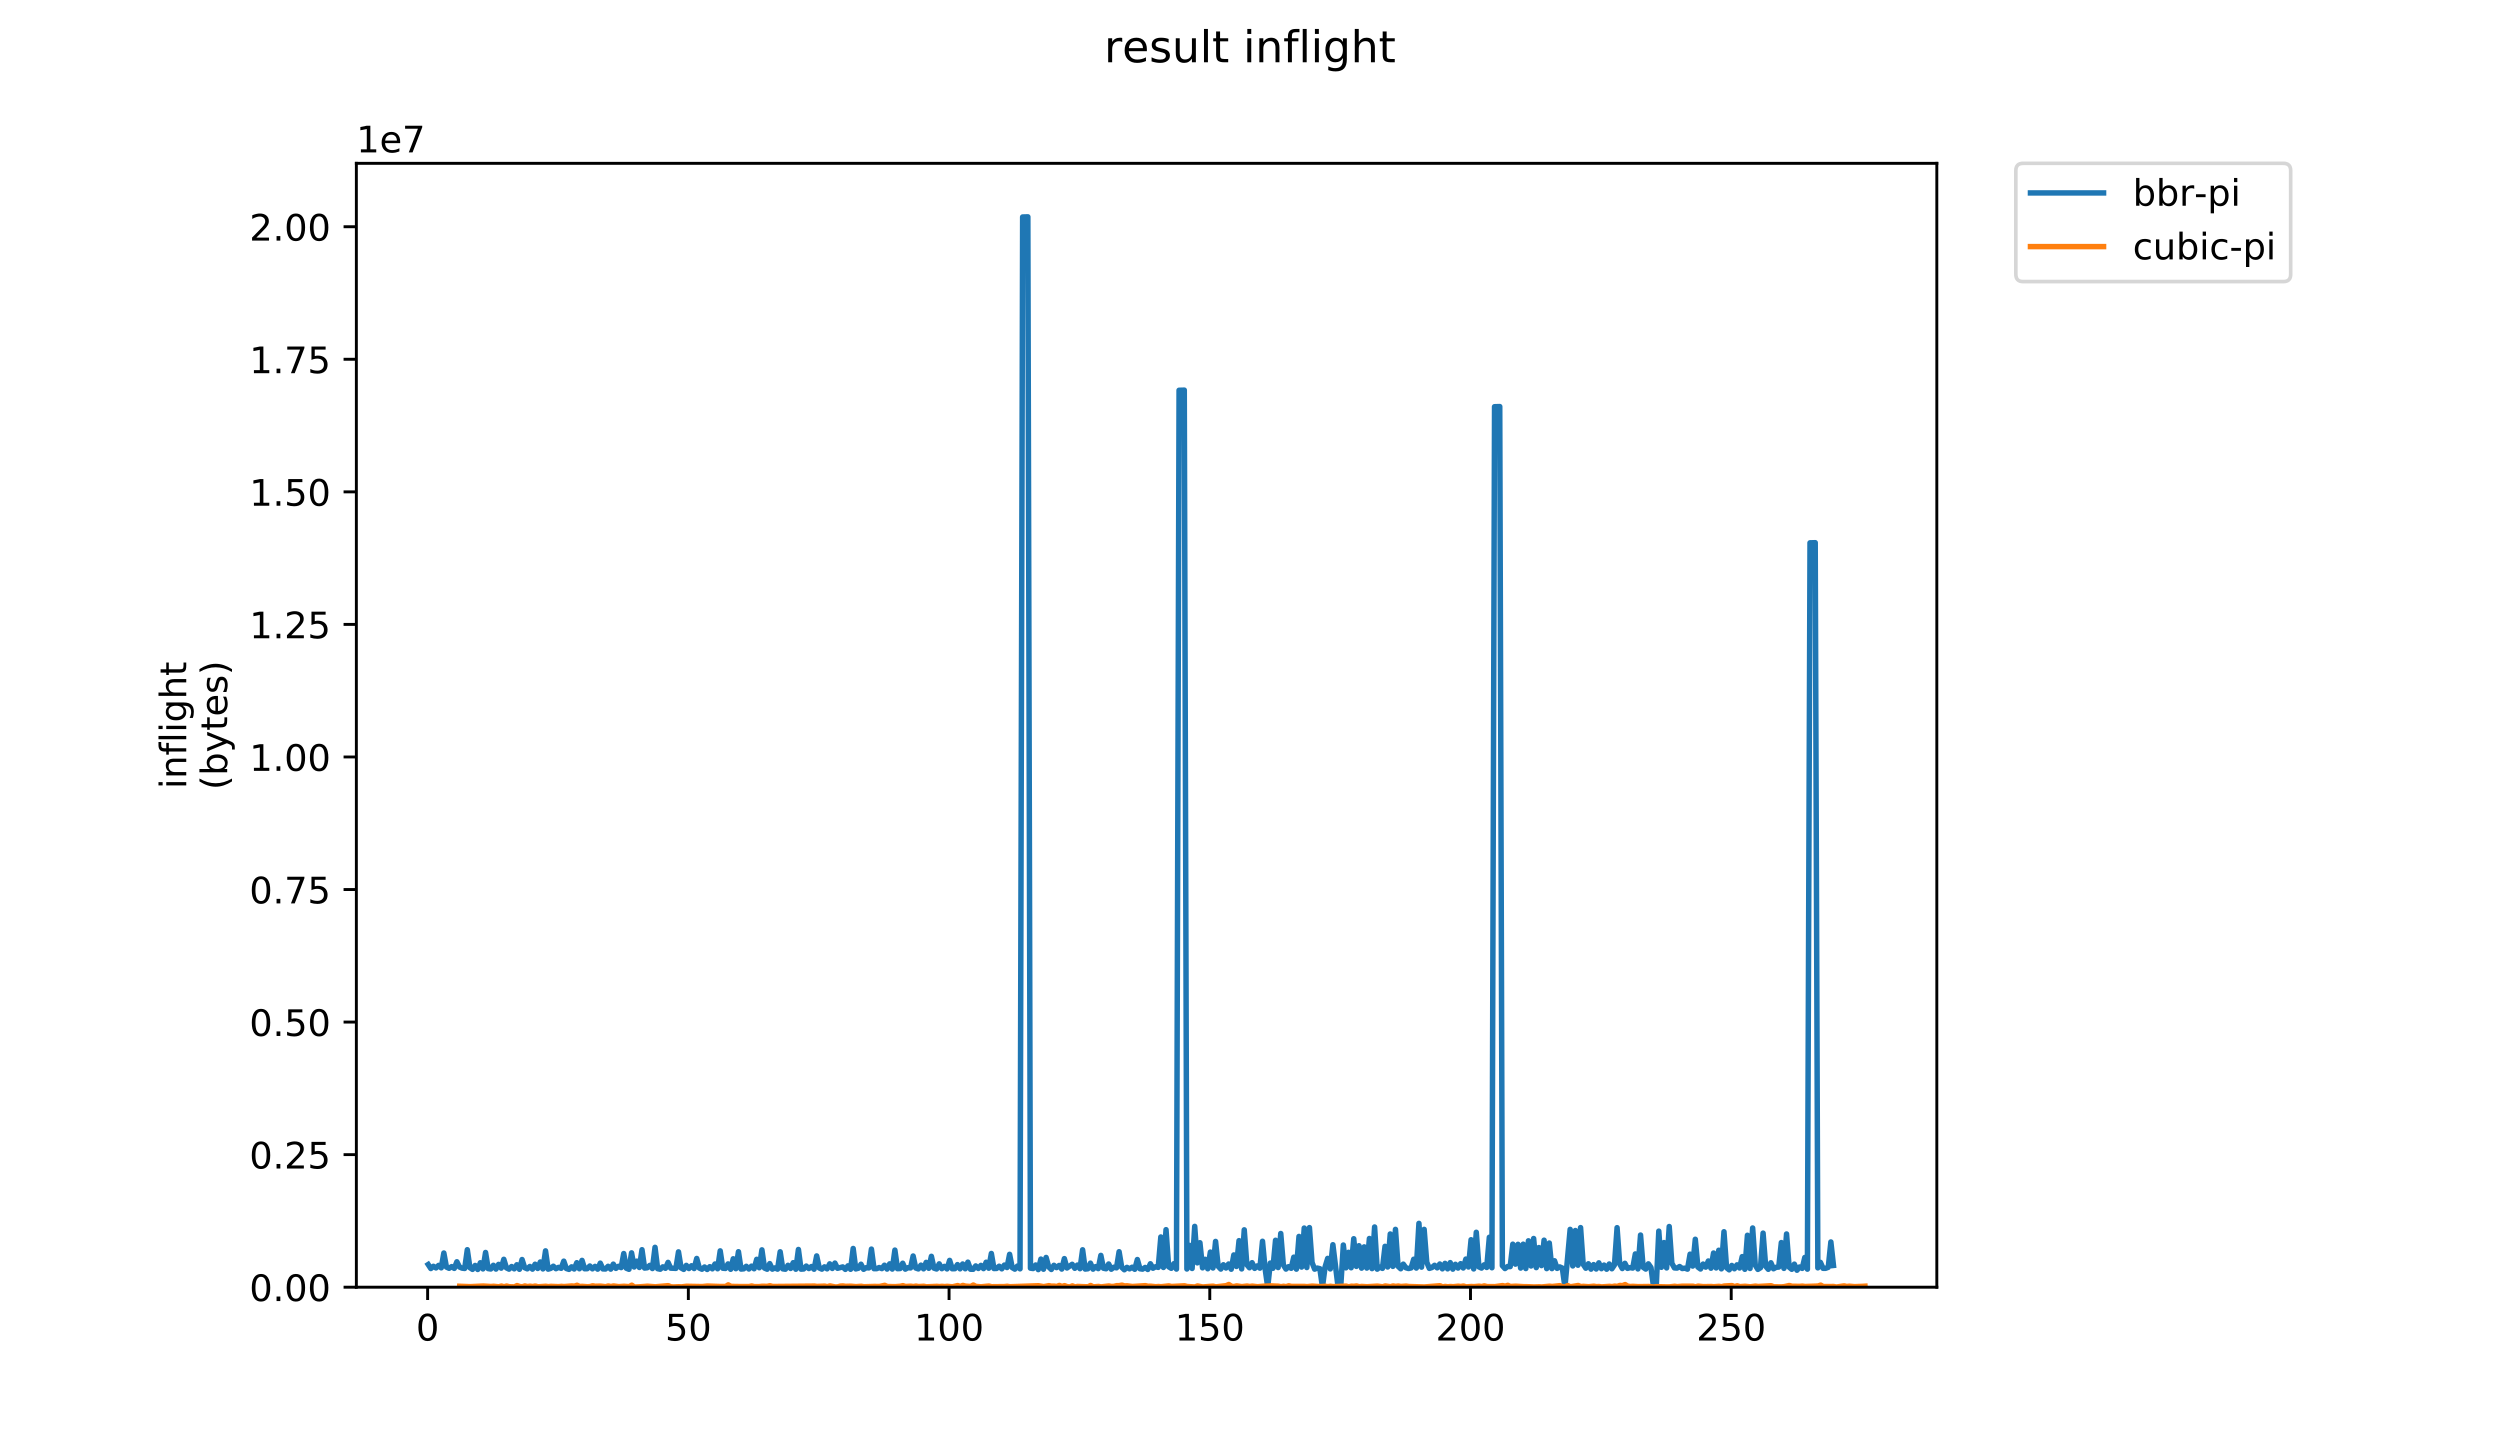 <?xml version="1.0" encoding="utf-8" standalone="no"?>
<!DOCTYPE svg PUBLIC "-//W3C//DTD SVG 1.1//EN"
  "http://www.w3.org/Graphics/SVG/1.1/DTD/svg11.dtd">
<!-- Created with matplotlib (https://matplotlib.org/) -->
<svg height="396pt" version="1.1" viewBox="0 0 684 396" width="684pt" xmlns="http://www.w3.org/2000/svg" xmlns:xlink="http://www.w3.org/1999/xlink">
 <defs>
  <style type="text/css">
*{stroke-linecap:butt;stroke-linejoin:round;}
  </style>
 </defs>
 <g id="figure_1">
  <g id="patch_1">
   <path d="M 0 396 
L 684 396 
L 684 0 
L 0 0 
z
" style="fill:#ffffff;"/>
  </g>
  <g id="axes_1">
   <g id="patch_2">
    <path d="M 97.5 352.174 
L 529.913 352.174 
L 529.913 44.688 
L 97.5 44.688 
z
" style="fill:#ffffff;"/>
   </g>
   <g id="matplotlib.axis_1">
    <g id="xtick_1">
     <g id="line2d_1">
      <defs>
       <path d="M 0 0 
L 0 3.5 
" id="m60747d2684" style="stroke:#000000;stroke-width:0.8;"/>
      </defs>
      <g>
       <use style="stroke:#000000;stroke-width:0.8;" x="116.998" xlink:href="#m60747d2684" y="352.174"/>
      </g>
     </g>
     <g id="text_1">
      <!-- 0 -->
      <defs>
       <path d="M 31.781 66.406 
Q 24.172 66.406 20.328 58.906 
Q 16.5 51.422 16.5 36.375 
Q 16.5 21.391 20.328 13.891 
Q 24.172 6.391 31.781 6.391 
Q 39.453 6.391 43.281 13.891 
Q 47.125 21.391 47.125 36.375 
Q 47.125 51.422 43.281 58.906 
Q 39.453 66.406 31.781 66.406 
z
M 31.781 74.219 
Q 44.047 74.219 50.516 64.516 
Q 56.984 54.828 56.984 36.375 
Q 56.984 17.969 50.516 8.266 
Q 44.047 -1.422 31.781 -1.422 
Q 19.531 -1.422 13.062 8.266 
Q 6.594 17.969 6.594 36.375 
Q 6.594 54.828 13.062 64.516 
Q 19.531 74.219 31.781 74.219 
z
" id="DejaVuSans-48"/>
      </defs>
      <g transform="translate(113.817 366.773)scale(0.1 -0.1)">
       <use xlink:href="#DejaVuSans-48"/>
      </g>
     </g>
    </g>
    <g id="xtick_2">
     <g id="line2d_2">
      <g>
       <use style="stroke:#000000;stroke-width:0.8;" x="188.331" xlink:href="#m60747d2684" y="352.174"/>
      </g>
     </g>
     <g id="text_2">
      <!-- 50 -->
      <defs>
       <path d="M 10.797 72.906 
L 49.516 72.906 
L 49.516 64.594 
L 19.828 64.594 
L 19.828 46.734 
Q 21.969 47.469 24.109 47.828 
Q 26.266 48.188 28.422 48.188 
Q 40.625 48.188 47.75 41.5 
Q 54.891 34.812 54.891 23.391 
Q 54.891 11.625 47.562 5.094 
Q 40.234 -1.422 26.906 -1.422 
Q 22.312 -1.422 17.547 -0.641 
Q 12.797 0.141 7.719 1.703 
L 7.719 11.625 
Q 12.109 9.234 16.797 8.062 
Q 21.484 6.891 26.703 6.891 
Q 35.156 6.891 40.078 11.328 
Q 45.016 15.766 45.016 23.391 
Q 45.016 31 40.078 35.438 
Q 35.156 39.891 26.703 39.891 
Q 22.75 39.891 18.812 39.016 
Q 14.891 38.141 10.797 36.281 
z
" id="DejaVuSans-53"/>
      </defs>
      <g transform="translate(181.968 366.773)scale(0.1 -0.1)">
       <use xlink:href="#DejaVuSans-53"/>
       <use x="63.623" xlink:href="#DejaVuSans-48"/>
      </g>
     </g>
    </g>
    <g id="xtick_3">
     <g id="line2d_3">
      <g>
       <use style="stroke:#000000;stroke-width:0.8;" x="259.663" xlink:href="#m60747d2684" y="352.174"/>
      </g>
     </g>
     <g id="text_3">
      <!-- 100 -->
      <defs>
       <path d="M 12.406 8.297 
L 28.516 8.297 
L 28.516 63.922 
L 10.984 60.406 
L 10.984 69.391 
L 28.422 72.906 
L 38.281 72.906 
L 38.281 8.297 
L 54.391 8.297 
L 54.391 0 
L 12.406 0 
z
" id="DejaVuSans-49"/>
      </defs>
      <g transform="translate(250.12 366.773)scale(0.1 -0.1)">
       <use xlink:href="#DejaVuSans-49"/>
       <use x="63.623" xlink:href="#DejaVuSans-48"/>
       <use x="127.246" xlink:href="#DejaVuSans-48"/>
      </g>
     </g>
    </g>
    <g id="xtick_4">
     <g id="line2d_4">
      <g>
       <use style="stroke:#000000;stroke-width:0.8;" x="330.996" xlink:href="#m60747d2684" y="352.174"/>
      </g>
     </g>
     <g id="text_4">
      <!-- 150 -->
      <g transform="translate(321.452 366.773)scale(0.1 -0.1)">
       <use xlink:href="#DejaVuSans-49"/>
       <use x="63.623" xlink:href="#DejaVuSans-53"/>
       <use x="127.246" xlink:href="#DejaVuSans-48"/>
      </g>
     </g>
    </g>
    <g id="xtick_5">
     <g id="line2d_5">
      <g>
       <use style="stroke:#000000;stroke-width:0.8;" x="402.329" xlink:href="#m60747d2684" y="352.174"/>
      </g>
     </g>
     <g id="text_5">
      <!-- 200 -->
      <defs>
       <path d="M 19.188 8.297 
L 53.609 8.297 
L 53.609 0 
L 7.328 0 
L 7.328 8.297 
Q 12.938 14.109 22.625 23.891 
Q 32.328 33.688 34.812 36.531 
Q 39.547 41.844 41.422 45.531 
Q 43.312 49.219 43.312 52.781 
Q 43.312 58.594 39.234 62.25 
Q 35.156 65.922 28.609 65.922 
Q 23.969 65.922 18.812 64.312 
Q 13.672 62.703 7.812 59.422 
L 7.812 69.391 
Q 13.766 71.781 18.938 73 
Q 24.125 74.219 28.422 74.219 
Q 39.75 74.219 46.484 68.547 
Q 53.219 62.891 53.219 53.422 
Q 53.219 48.922 51.531 44.891 
Q 49.859 40.875 45.406 35.406 
Q 44.188 33.984 37.641 27.219 
Q 31.109 20.453 19.188 8.297 
z
" id="DejaVuSans-50"/>
      </defs>
      <g transform="translate(392.785 366.773)scale(0.1 -0.1)">
       <use xlink:href="#DejaVuSans-50"/>
       <use x="63.623" xlink:href="#DejaVuSans-48"/>
       <use x="127.246" xlink:href="#DejaVuSans-48"/>
      </g>
     </g>
    </g>
    <g id="xtick_6">
     <g id="line2d_6">
      <g>
       <use style="stroke:#000000;stroke-width:0.8;" x="473.661" xlink:href="#m60747d2684" y="352.174"/>
      </g>
     </g>
     <g id="text_6">
      <!-- 250 -->
      <g transform="translate(464.118 366.773)scale(0.1 -0.1)">
       <use xlink:href="#DejaVuSans-50"/>
       <use x="63.623" xlink:href="#DejaVuSans-53"/>
       <use x="127.246" xlink:href="#DejaVuSans-48"/>
      </g>
     </g>
    </g>
   </g>
   <g id="matplotlib.axis_2">
    <g id="ytick_1">
     <g id="line2d_7">
      <defs>
       <path d="M 0 0 
L -3.5 0 
" id="m346b65965d" style="stroke:#000000;stroke-width:0.8;"/>
      </defs>
      <g>
       <use style="stroke:#000000;stroke-width:0.8;" x="97.5" xlink:href="#m346b65965d" y="352.174"/>
      </g>
     </g>
     <g id="text_7">
      <!-- 0.00 -->
      <defs>
       <path d="M 10.688 12.406 
L 21 12.406 
L 21 0 
L 10.688 0 
z
" id="DejaVuSans-46"/>
      </defs>
      <g transform="translate(68.234 355.973)scale(0.1 -0.1)">
       <use xlink:href="#DejaVuSans-48"/>
       <use x="63.623" xlink:href="#DejaVuSans-46"/>
       <use x="95.41" xlink:href="#DejaVuSans-48"/>
       <use x="159.033" xlink:href="#DejaVuSans-48"/>
      </g>
     </g>
    </g>
    <g id="ytick_2">
     <g id="line2d_8">
      <g>
       <use style="stroke:#000000;stroke-width:0.8;" x="97.5" xlink:href="#m346b65965d" y="315.907"/>
      </g>
     </g>
     <g id="text_8">
      <!-- 0.25 -->
      <g transform="translate(68.234 319.706)scale(0.1 -0.1)">
       <use xlink:href="#DejaVuSans-48"/>
       <use x="63.623" xlink:href="#DejaVuSans-46"/>
       <use x="95.41" xlink:href="#DejaVuSans-50"/>
       <use x="159.033" xlink:href="#DejaVuSans-53"/>
      </g>
     </g>
    </g>
    <g id="ytick_3">
     <g id="line2d_9">
      <g>
       <use style="stroke:#000000;stroke-width:0.8;" x="97.5" xlink:href="#m346b65965d" y="279.64"/>
      </g>
     </g>
     <g id="text_9">
      <!-- 0.50 -->
      <g transform="translate(68.234 283.439)scale(0.1 -0.1)">
       <use xlink:href="#DejaVuSans-48"/>
       <use x="63.623" xlink:href="#DejaVuSans-46"/>
       <use x="95.41" xlink:href="#DejaVuSans-53"/>
       <use x="159.033" xlink:href="#DejaVuSans-48"/>
      </g>
     </g>
    </g>
    <g id="ytick_4">
     <g id="line2d_10">
      <g>
       <use style="stroke:#000000;stroke-width:0.8;" x="97.5" xlink:href="#m346b65965d" y="243.372"/>
      </g>
     </g>
     <g id="text_10">
      <!-- 0.75 -->
      <defs>
       <path d="M 8.203 72.906 
L 55.078 72.906 
L 55.078 68.703 
L 28.609 0 
L 18.312 0 
L 43.219 64.594 
L 8.203 64.594 
z
" id="DejaVuSans-55"/>
      </defs>
      <g transform="translate(68.234 247.172)scale(0.1 -0.1)">
       <use xlink:href="#DejaVuSans-48"/>
       <use x="63.623" xlink:href="#DejaVuSans-46"/>
       <use x="95.41" xlink:href="#DejaVuSans-55"/>
       <use x="159.033" xlink:href="#DejaVuSans-53"/>
      </g>
     </g>
    </g>
    <g id="ytick_5">
     <g id="line2d_11">
      <g>
       <use style="stroke:#000000;stroke-width:0.8;" x="97.5" xlink:href="#m346b65965d" y="207.105"/>
      </g>
     </g>
     <g id="text_11">
      <!-- 1.00 -->
      <g transform="translate(68.234 210.904)scale(0.1 -0.1)">
       <use xlink:href="#DejaVuSans-49"/>
       <use x="63.623" xlink:href="#DejaVuSans-46"/>
       <use x="95.41" xlink:href="#DejaVuSans-48"/>
       <use x="159.033" xlink:href="#DejaVuSans-48"/>
      </g>
     </g>
    </g>
    <g id="ytick_6">
     <g id="line2d_12">
      <g>
       <use style="stroke:#000000;stroke-width:0.8;" x="97.5" xlink:href="#m346b65965d" y="170.838"/>
      </g>
     </g>
     <g id="text_12">
      <!-- 1.25 -->
      <g transform="translate(68.234 174.637)scale(0.1 -0.1)">
       <use xlink:href="#DejaVuSans-49"/>
       <use x="63.623" xlink:href="#DejaVuSans-46"/>
       <use x="95.41" xlink:href="#DejaVuSans-50"/>
       <use x="159.033" xlink:href="#DejaVuSans-53"/>
      </g>
     </g>
    </g>
    <g id="ytick_7">
     <g id="line2d_13">
      <g>
       <use style="stroke:#000000;stroke-width:0.8;" x="97.5" xlink:href="#m346b65965d" y="134.571"/>
      </g>
     </g>
     <g id="text_13">
      <!-- 1.50 -->
      <g transform="translate(68.234 138.37)scale(0.1 -0.1)">
       <use xlink:href="#DejaVuSans-49"/>
       <use x="63.623" xlink:href="#DejaVuSans-46"/>
       <use x="95.41" xlink:href="#DejaVuSans-53"/>
       <use x="159.033" xlink:href="#DejaVuSans-48"/>
      </g>
     </g>
    </g>
    <g id="ytick_8">
     <g id="line2d_14">
      <g>
       <use style="stroke:#000000;stroke-width:0.8;" x="97.5" xlink:href="#m346b65965d" y="98.303"/>
      </g>
     </g>
     <g id="text_14">
      <!-- 1.75 -->
      <g transform="translate(68.234 102.103)scale(0.1 -0.1)">
       <use xlink:href="#DejaVuSans-49"/>
       <use x="63.623" xlink:href="#DejaVuSans-46"/>
       <use x="95.41" xlink:href="#DejaVuSans-55"/>
       <use x="159.033" xlink:href="#DejaVuSans-53"/>
      </g>
     </g>
    </g>
    <g id="ytick_9">
     <g id="line2d_15">
      <g>
       <use style="stroke:#000000;stroke-width:0.8;" x="97.5" xlink:href="#m346b65965d" y="62.036"/>
      </g>
     </g>
     <g id="text_15">
      <!-- 2.00 -->
      <g transform="translate(68.234 65.835)scale(0.1 -0.1)">
       <use xlink:href="#DejaVuSans-50"/>
       <use x="63.623" xlink:href="#DejaVuSans-46"/>
       <use x="95.41" xlink:href="#DejaVuSans-48"/>
       <use x="159.033" xlink:href="#DejaVuSans-48"/>
      </g>
     </g>
    </g>
    <g id="text_16">
     <!-- inflight -->
     <defs>
      <path d="M 9.422 54.688 
L 18.406 54.688 
L 18.406 0 
L 9.422 0 
z
M 9.422 75.984 
L 18.406 75.984 
L 18.406 64.594 
L 9.422 64.594 
z
" id="DejaVuSans-105"/>
      <path d="M 54.891 33.016 
L 54.891 0 
L 45.906 0 
L 45.906 32.719 
Q 45.906 40.484 42.875 44.328 
Q 39.844 48.188 33.797 48.188 
Q 26.516 48.188 22.312 43.547 
Q 18.109 38.922 18.109 30.906 
L 18.109 0 
L 9.078 0 
L 9.078 54.688 
L 18.109 54.688 
L 18.109 46.188 
Q 21.344 51.125 25.703 53.562 
Q 30.078 56 35.797 56 
Q 45.219 56 50.047 50.172 
Q 54.891 44.344 54.891 33.016 
z
" id="DejaVuSans-110"/>
      <path d="M 37.109 75.984 
L 37.109 68.5 
L 28.516 68.5 
Q 23.688 68.5 21.797 66.547 
Q 19.922 64.594 19.922 59.516 
L 19.922 54.688 
L 34.719 54.688 
L 34.719 47.703 
L 19.922 47.703 
L 19.922 0 
L 10.891 0 
L 10.891 47.703 
L 2.297 47.703 
L 2.297 54.688 
L 10.891 54.688 
L 10.891 58.5 
Q 10.891 67.625 15.141 71.797 
Q 19.391 75.984 28.609 75.984 
z
" id="DejaVuSans-102"/>
      <path d="M 9.422 75.984 
L 18.406 75.984 
L 18.406 0 
L 9.422 0 
z
" id="DejaVuSans-108"/>
      <path d="M 45.406 27.984 
Q 45.406 37.75 41.375 43.109 
Q 37.359 48.484 30.078 48.484 
Q 22.859 48.484 18.828 43.109 
Q 14.797 37.75 14.797 27.984 
Q 14.797 18.266 18.828 12.891 
Q 22.859 7.516 30.078 7.516 
Q 37.359 7.516 41.375 12.891 
Q 45.406 18.266 45.406 27.984 
z
M 54.391 6.781 
Q 54.391 -7.172 48.188 -13.984 
Q 42 -20.797 29.203 -20.797 
Q 24.469 -20.797 20.266 -20.094 
Q 16.062 -19.391 12.109 -17.922 
L 12.109 -9.188 
Q 16.062 -11.328 19.922 -12.344 
Q 23.781 -13.375 27.781 -13.375 
Q 36.625 -13.375 41.016 -8.766 
Q 45.406 -4.156 45.406 5.172 
L 45.406 9.625 
Q 42.625 4.781 38.281 2.391 
Q 33.938 0 27.875 0 
Q 17.828 0 11.672 7.656 
Q 5.516 15.328 5.516 27.984 
Q 5.516 40.672 11.672 48.328 
Q 17.828 56 27.875 56 
Q 33.938 56 38.281 53.609 
Q 42.625 51.219 45.406 46.391 
L 45.406 54.688 
L 54.391 54.688 
z
" id="DejaVuSans-103"/>
      <path d="M 54.891 33.016 
L 54.891 0 
L 45.906 0 
L 45.906 32.719 
Q 45.906 40.484 42.875 44.328 
Q 39.844 48.188 33.797 48.188 
Q 26.516 48.188 22.312 43.547 
Q 18.109 38.922 18.109 30.906 
L 18.109 0 
L 9.078 0 
L 9.078 75.984 
L 18.109 75.984 
L 18.109 46.188 
Q 21.344 51.125 25.703 53.562 
Q 30.078 56 35.797 56 
Q 45.219 56 50.047 50.172 
Q 54.891 44.344 54.891 33.016 
z
" id="DejaVuSans-104"/>
      <path d="M 18.312 70.219 
L 18.312 54.688 
L 36.812 54.688 
L 36.812 47.703 
L 18.312 47.703 
L 18.312 18.016 
Q 18.312 11.328 20.141 9.422 
Q 21.969 7.516 27.594 7.516 
L 36.812 7.516 
L 36.812 0 
L 27.594 0 
Q 17.188 0 13.234 3.875 
Q 9.281 7.766 9.281 18.016 
L 9.281 47.703 
L 2.688 47.703 
L 2.688 54.688 
L 9.281 54.688 
L 9.281 70.219 
z
" id="DejaVuSans-116"/>
     </defs>
     <g transform="translate(50.957 215.83)rotate(-90)scale(0.1 -0.1)">
      <use xlink:href="#DejaVuSans-105"/>
      <use x="27.783" xlink:href="#DejaVuSans-110"/>
      <use x="91.162" xlink:href="#DejaVuSans-102"/>
      <use x="126.367" xlink:href="#DejaVuSans-108"/>
      <use x="154.15" xlink:href="#DejaVuSans-105"/>
      <use x="181.934" xlink:href="#DejaVuSans-103"/>
      <use x="245.41" xlink:href="#DejaVuSans-104"/>
      <use x="308.789" xlink:href="#DejaVuSans-116"/>
     </g>
     <!-- (bytes) -->
     <defs>
      <path d="M 31 75.875 
Q 24.469 64.656 21.281 53.656 
Q 18.109 42.672 18.109 31.391 
Q 18.109 20.125 21.312 9.062 
Q 24.516 -2 31 -13.188 
L 23.188 -13.188 
Q 15.875 -1.703 12.234 9.375 
Q 8.594 20.453 8.594 31.391 
Q 8.594 42.281 12.203 53.312 
Q 15.828 64.359 23.188 75.875 
z
" id="DejaVuSans-40"/>
      <path d="M 48.688 27.297 
Q 48.688 37.203 44.609 42.844 
Q 40.531 48.484 33.406 48.484 
Q 26.266 48.484 22.188 42.844 
Q 18.109 37.203 18.109 27.297 
Q 18.109 17.391 22.188 11.75 
Q 26.266 6.109 33.406 6.109 
Q 40.531 6.109 44.609 11.75 
Q 48.688 17.391 48.688 27.297 
z
M 18.109 46.391 
Q 20.953 51.266 25.266 53.625 
Q 29.594 56 35.594 56 
Q 45.562 56 51.781 48.094 
Q 58.016 40.188 58.016 27.297 
Q 58.016 14.406 51.781 6.484 
Q 45.562 -1.422 35.594 -1.422 
Q 29.594 -1.422 25.266 0.953 
Q 20.953 3.328 18.109 8.203 
L 18.109 0 
L 9.078 0 
L 9.078 75.984 
L 18.109 75.984 
z
" id="DejaVuSans-98"/>
      <path d="M 32.172 -5.078 
Q 28.375 -14.844 24.75 -17.812 
Q 21.141 -20.797 15.094 -20.797 
L 7.906 -20.797 
L 7.906 -13.281 
L 13.188 -13.281 
Q 16.891 -13.281 18.938 -11.516 
Q 21 -9.766 23.484 -3.219 
L 25.094 0.875 
L 2.984 54.688 
L 12.5 54.688 
L 29.594 11.922 
L 46.688 54.688 
L 56.203 54.688 
z
" id="DejaVuSans-121"/>
      <path d="M 56.203 29.594 
L 56.203 25.203 
L 14.891 25.203 
Q 15.484 15.922 20.484 11.062 
Q 25.484 6.203 34.422 6.203 
Q 39.594 6.203 44.453 7.469 
Q 49.312 8.734 54.109 11.281 
L 54.109 2.781 
Q 49.266 0.734 44.188 -0.344 
Q 39.109 -1.422 33.891 -1.422 
Q 20.797 -1.422 13.156 6.188 
Q 5.516 13.812 5.516 26.812 
Q 5.516 40.234 12.766 48.109 
Q 20.016 56 32.328 56 
Q 43.359 56 49.781 48.891 
Q 56.203 41.797 56.203 29.594 
z
M 47.219 32.234 
Q 47.125 39.594 43.094 43.984 
Q 39.062 48.391 32.422 48.391 
Q 24.906 48.391 20.391 44.141 
Q 15.875 39.891 15.188 32.172 
z
" id="DejaVuSans-101"/>
      <path d="M 44.281 53.078 
L 44.281 44.578 
Q 40.484 46.531 36.375 47.5 
Q 32.281 48.484 27.875 48.484 
Q 21.188 48.484 17.844 46.438 
Q 14.5 44.391 14.5 40.281 
Q 14.5 37.156 16.891 35.375 
Q 19.281 33.594 26.516 31.984 
L 29.594 31.297 
Q 39.156 29.25 43.188 25.516 
Q 47.219 21.781 47.219 15.094 
Q 47.219 7.469 41.188 3.016 
Q 35.156 -1.422 24.609 -1.422 
Q 20.219 -1.422 15.453 -0.562 
Q 10.688 0.297 5.422 2 
L 5.422 11.281 
Q 10.406 8.688 15.234 7.391 
Q 20.062 6.109 24.812 6.109 
Q 31.156 6.109 34.562 8.281 
Q 37.984 10.453 37.984 14.406 
Q 37.984 18.062 35.516 20.016 
Q 33.062 21.969 24.703 23.781 
L 21.578 24.516 
Q 13.234 26.266 9.516 29.906 
Q 5.812 33.547 5.812 39.891 
Q 5.812 47.609 11.281 51.797 
Q 16.75 56 26.812 56 
Q 31.781 56 36.172 55.266 
Q 40.578 54.547 44.281 53.078 
z
" id="DejaVuSans-115"/>
      <path d="M 8.016 75.875 
L 15.828 75.875 
Q 23.141 64.359 26.781 53.312 
Q 30.422 42.281 30.422 31.391 
Q 30.422 20.453 26.781 9.375 
Q 23.141 -1.703 15.828 -13.188 
L 8.016 -13.188 
Q 14.5 -2 17.703 9.062 
Q 20.906 20.125 20.906 31.391 
Q 20.906 42.672 17.703 53.656 
Q 14.5 64.656 8.016 75.875 
z
" id="DejaVuSans-41"/>
     </defs>
     <g transform="translate(62.154 216.107)rotate(-90)scale(0.1 -0.1)">
      <use xlink:href="#DejaVuSans-40"/>
      <use x="39.014" xlink:href="#DejaVuSans-98"/>
      <use x="102.49" xlink:href="#DejaVuSans-121"/>
      <use x="161.67" xlink:href="#DejaVuSans-116"/>
      <use x="200.879" xlink:href="#DejaVuSans-101"/>
      <use x="262.402" xlink:href="#DejaVuSans-115"/>
      <use x="314.502" xlink:href="#DejaVuSans-41"/>
     </g>
    </g>
    <g id="text_17">
     <!-- 1e7 -->
     <g transform="translate(97.5 41.688)scale(0.1 -0.1)">
      <use xlink:href="#DejaVuSans-49"/>
      <use x="63.623" xlink:href="#DejaVuSans-101"/>
      <use x="125.146" xlink:href="#DejaVuSans-55"/>
     </g>
    </g>
   </g>
   <g id="line2d_16">
    <path clip-path="url(#p1de0131678)" d="M 117.155 345.977 
L 117.868 347.07 
L 118.581 346.461 
L 119.295 346.902 
L 120.008 346.208 
L 120.721 346.881 
L 121.435 342.827 
L 122.148 346.671 
L 122.861 347.007 
L 123.575 346.545 
L 124.288 347.028 
L 125.001 345.221 
L 125.715 346.65 
L 126.428 346.965 
L 127.141 347.049 
L 127.855 341.923 
L 128.568 346.839 
L 129.281 347.301 
L 129.995 346.229 
L 130.708 347.322 
L 131.421 345.494 
L 132.135 347.175 
L 132.848 342.679 
L 133.561 347.091 
L 134.275 347.196 
L 134.988 346.187 
L 135.701 347.217 
L 136.415 345.935 
L 137.128 346.965 
L 137.841 344.549 
L 138.555 346.881 
L 139.268 347.238 
L 139.981 346.524 
L 140.695 347.154 
L 141.408 346.04 
L 142.121 347.28 
L 142.835 344.612 
L 143.548 346.839 
L 144.261 347.154 
L 144.975 346.503 
L 145.688 347.238 
L 146.401 345.893 
L 147.115 347.049 
L 147.828 345.284 
L 148.541 347.175 
L 149.255 342.238 
L 149.968 347.238 
L 150.681 347.028 
L 151.395 346.44 
L 152.108 347.112 
L 152.821 346.755 
L 153.535 347.007 
L 154.248 345.053 
L 154.961 347.07 
L 155.674 347.301 
L 156.388 346.608 
L 157.101 347.196 
L 157.814 345.473 
L 158.528 347.133 
L 159.241 344.843 
L 159.954 347.133 
L 160.668 347.112 
L 161.381 346.377 
L 162.094 347.154 
L 162.808 346.482 
L 163.521 347.238 
L 164.234 345.599 
L 164.948 347.175 
L 165.661 347.196 
L 166.374 346.461 
L 167.088 347.238 
L 167.801 345.872 
L 168.514 347.028 
L 169.228 346.461 
L 169.941 346.818 
L 170.654 342.974 
L 171.368 346.986 
L 172.081 347.28 
L 172.794 342.784 
L 173.508 346.65 
L 174.221 345.053 
L 174.934 346.776 
L 175.648 341.923 
L 176.361 346.944 
L 177.074 346.86 
L 177.788 346.208 
L 178.501 347.07 
L 179.214 341.272 
L 179.928 347.112 
L 180.641 347.259 
L 181.354 346.608 
L 182.068 347.007 
L 182.781 345.389 
L 183.494 346.965 
L 184.921 347.028 
L 185.634 342.511 
L 186.348 346.902 
L 187.061 347.301 
L 187.774 346.208 
L 188.488 347.07 
L 189.201 346.313 
L 189.914 347.07 
L 190.627 344.318 
L 191.341 346.944 
L 192.054 347.259 
L 192.767 346.65 
L 193.481 347.322 
L 194.194 346.566 
L 194.907 347.154 
L 195.621 345.83 
L 196.334 347.133 
L 197.047 342.238 
L 197.761 346.986 
L 198.474 347.049 
L 199.187 345.809 
L 199.901 347.28 
L 200.614 344.402 
L 201.327 347.112 
L 202.041 342.469 
L 202.754 347.217 
L 203.467 347.154 
L 204.181 346.461 
L 204.894 347.196 
L 205.607 346.419 
L 206.321 347.133 
L 207.034 344.549 
L 207.747 346.86 
L 208.461 341.965 
L 209.174 346.944 
L 209.887 347.259 
L 210.601 345.725 
L 211.314 347.238 
L 212.027 346.902 
L 212.741 347.238 
L 213.454 342.49 
L 214.167 347.154 
L 214.881 347.259 
L 215.594 346.187 
L 216.307 347.049 
L 217.021 345.473 
L 217.734 347.259 
L 218.447 341.86 
L 219.161 347.238 
L 219.874 347.196 
L 220.587 346.398 
L 221.301 347.07 
L 222.014 346.524 
L 222.727 347.259 
L 223.441 343.625 
L 224.154 346.923 
L 224.867 347.238 
L 225.581 346.608 
L 226.294 347.154 
L 227.007 345.788 
L 227.72 347.049 
L 228.434 345.578 
L 229.147 347.007 
L 230.574 346.629 
L 231.287 347.301 
L 232 346.335 
L 232.714 347.28 
L 233.427 341.587 
L 234.14 347.175 
L 234.854 346.986 
L 235.567 345.893 
L 236.28 347.28 
L 236.994 346.839 
L 237.707 346.902 
L 238.42 341.755 
L 239.134 347.112 
L 239.847 347.112 
L 240.56 346.797 
L 241.274 347.091 
L 241.987 346.166 
L 242.7 347.217 
L 243.414 345.788 
L 244.127 347.217 
L 244.84 342.028 
L 245.554 347.112 
L 246.267 347.07 
L 246.98 345.62 
L 247.694 347.238 
L 248.407 346.839 
L 249.12 346.902 
L 249.834 343.646 
L 250.547 346.923 
L 251.26 347.175 
L 251.974 346.145 
L 252.687 347.154 
L 253.4 345.389 
L 254.114 347.007 
L 254.827 343.73 
L 255.54 346.965 
L 256.254 347.196 
L 256.967 345.788 
L 257.68 347.112 
L 258.394 346.482 
L 259.107 347.175 
L 259.82 344.843 
L 260.534 347.133 
L 261.247 347.112 
L 261.96 345.998 
L 262.674 347.154 
L 263.387 345.83 
L 264.1 347.133 
L 264.813 345.326 
L 265.527 347.259 
L 266.24 347.28 
L 266.953 346.356 
L 267.667 347.049 
L 268.38 346.208 
L 269.093 347.091 
L 269.807 345.347 
L 270.52 346.986 
L 271.233 342.953 
L 271.947 347.07 
L 272.66 347.049 
L 273.373 346.44 
L 274.087 347.154 
L 274.8 346.124 
L 275.513 346.797 
L 276.227 343.184 
L 276.94 346.818 
L 277.653 347.238 
L 278.367 346.398 
L 279.08 347.154 
L 279.793 59.372 
L 281.22 59.33 
L 281.933 346.965 
L 282.647 347.07 
L 283.36 346.103 
L 284.073 347.364 
L 284.787 344.486 
L 285.5 347.259 
L 286.213 344.045 
L 286.927 346.629 
L 287.64 347.322 
L 288.353 346.187 
L 289.067 346.818 
L 289.78 346.229 
L 290.493 347.217 
L 291.207 344.36 
L 291.92 346.923 
L 293.347 345.914 
L 294.06 347.007 
L 294.773 346.124 
L 295.487 347.112 
L 296.2 341.944 
L 296.913 347.217 
L 297.627 347.133 
L 298.34 345.599 
L 299.053 347.238 
L 299.766 346.545 
L 300.48 347.091 
L 301.193 343.478 
L 301.906 346.986 
L 302.62 347.133 
L 303.333 345.83 
L 304.046 347.259 
L 304.76 346.713 
L 305.473 346.881 
L 306.186 342.469 
L 306.9 346.734 
L 307.613 347.406 
L 308.326 346.755 
L 309.04 347.154 
L 309.753 346.713 
L 310.466 347.28 
L 311.18 344.612 
L 311.893 347.133 
L 312.606 347.238 
L 313.32 346.776 
L 314.033 347.322 
L 314.746 345.767 
L 315.46 346.986 
L 316.173 346.587 
L 316.886 346.755 
L 317.6 338.436 
L 318.313 346.776 
L 319.026 336.441 
L 319.74 346.587 
L 320.453 347.007 
L 321.166 345.746 
L 321.88 347.217 
L 322.593 106.782 
L 324.02 106.74 
L 324.733 347.196 
L 325.446 340.726 
L 326.16 347.049 
L 326.873 335.537 
L 327.586 345.515 
L 328.3 340.012 
L 329.013 346.881 
L 329.726 344.549 
L 330.44 347.133 
L 331.153 342.574 
L 331.866 346.923 
L 332.58 339.655 
L 333.293 346.461 
L 334.006 347.217 
L 334.72 346.04 
L 335.433 346.923 
L 336.146 345.83 
L 336.859 347.259 
L 337.573 343.352 
L 338.286 346.503 
L 338.999 339.445 
L 339.713 347.175 
L 340.426 336.483 
L 341.139 346.019 
L 341.853 346.86 
L 342.566 345.473 
L 343.279 347.028 
L 343.993 346.356 
L 344.706 346.965 
L 345.419 339.613 
L 346.133 347.112 
L 346.846 352.153 
L 347.559 345.578 
L 348.273 347.007 
L 348.986 339.34 
L 349.699 346.797 
L 350.413 337.491 
L 351.126 346.082 
L 351.839 347.217 
L 352.553 346.566 
L 353.266 347.007 
L 353.979 343.961 
L 354.693 347.238 
L 355.406 338.289 
L 356.119 346.671 
L 356.833 336 
L 357.546 346.797 
L 358.259 335.874 
L 358.973 345.41 
L 359.686 347.238 
L 360.399 346.944 
L 361.113 347.112 
L 361.826 352.153 
L 362.539 346.65 
L 363.253 344.297 
L 363.966 347.175 
L 364.679 340.558 
L 366.106 352.174 
L 366.819 352.174 
L 367.533 340.642 
L 368.246 346.881 
L 368.959 342.637 
L 369.673 346.86 
L 370.386 338.919 
L 371.099 346.482 
L 371.813 340.831 
L 372.526 346.965 
L 373.239 341.146 
L 373.952 346.944 
L 374.666 338.856 
L 375.379 347.091 
L 376.092 335.705 
L 376.806 347.238 
L 377.519 346.65 
L 378.232 347.028 
L 378.946 340.999 
L 379.659 346.65 
L 380.372 337.617 
L 381.086 346.482 
L 381.799 336.357 
L 382.512 346.461 
L 383.226 347.133 
L 383.939 345.872 
L 384.652 346.86 
L 385.366 347.07 
L 386.079 346.902 
L 386.792 344.528 
L 387.506 346.944 
L 388.219 334.718 
L 388.932 346.692 
L 389.646 336.357 
L 390.359 345.347 
L 391.072 347.028 
L 391.786 346.797 
L 392.499 346.187 
L 393.212 346.881 
L 393.926 345.83 
L 394.639 347.154 
L 395.352 345.662 
L 396.066 347.154 
L 396.779 345.452 
L 397.492 347.238 
L 398.206 345.914 
L 398.919 346.944 
L 399.632 345.746 
L 400.346 346.923 
L 401.059 344.486 
L 401.772 346.65 
L 402.486 339.192 
L 403.199 347.175 
L 403.912 337.155 
L 404.626 346.629 
L 405.339 346.944 
L 406.052 346.061 
L 406.766 346.776 
L 407.479 338.52 
L 408.192 346.86 
L 408.905 111.278 
L 410.332 111.236 
L 411.045 346.292 
L 411.759 347.07 
L 412.472 346.524 
L 413.185 346.545 
L 413.899 340.411 
L 414.612 345.872 
L 415.325 340.453 
L 416.039 346.944 
L 416.752 340.411 
L 417.465 347.07 
L 418.179 339.487 
L 418.892 346.377 
L 419.605 338.856 
L 420.319 346.818 
L 421.032 341.335 
L 421.745 346.271 
L 422.459 339.319 
L 423.172 347.091 
L 423.885 340.096 
L 424.599 347.091 
L 425.312 344.948 
L 426.025 347.028 
L 426.739 346.629 
L 427.452 346.944 
L 428.165 352.153 
L 429.592 336.357 
L 430.305 346.356 
L 431.019 336.672 
L 431.732 346.166 
L 432.445 335.874 
L 433.159 345.914 
L 433.872 346.986 
L 434.585 345.767 
L 435.299 347.238 
L 436.012 345.998 
L 436.725 347.196 
L 437.439 345.515 
L 438.152 347.112 
L 438.865 346.124 
L 439.579 347.259 
L 440.292 345.83 
L 441.005 347.133 
L 441.719 346.082 
L 442.432 335.895 
L 443.145 345.788 
L 443.859 347.07 
L 444.572 345.641 
L 445.285 347.028 
L 445.998 346.818 
L 446.712 346.944 
L 447.425 343.079 
L 448.138 347.175 
L 448.852 337.911 
L 449.565 346.734 
L 450.278 347.217 
L 450.992 345.788 
L 451.705 346.797 
L 452.418 352.174 
L 453.132 352.174 
L 453.845 336.84 
L 454.558 346.734 
L 455.272 339.97 
L 455.985 346.902 
L 456.698 335.579 
L 457.412 345.62 
L 458.125 346.902 
L 458.838 346.944 
L 459.552 346.524 
L 460.265 347.07 
L 460.978 346.965 
L 461.692 347.238 
L 462.405 343.142 
L 463.118 346.398 
L 463.832 339.066 
L 464.545 346.671 
L 465.258 347.196 
L 465.972 345.851 
L 466.685 346.692 
L 467.398 345.011 
L 468.112 346.986 
L 468.825 342.827 
L 469.538 346.902 
L 470.252 342.07 
L 470.965 347.154 
L 471.678 337.008 
L 472.392 346.86 
L 473.105 347.427 
L 473.818 346.229 
L 474.532 347.133 
L 475.245 346.061 
L 475.958 346.923 
L 476.672 343.814 
L 477.385 347.28 
L 478.098 337.974 
L 478.812 347.049 
L 479.525 335.979 
L 480.238 346.145 
L 480.952 347.301 
L 481.665 346.86 
L 482.378 337.386 
L 483.091 346.44 
L 483.805 347.28 
L 484.518 345.494 
L 485.231 347.133 
L 485.945 346.734 
L 486.658 346.671 
L 487.371 339.97 
L 488.085 347.028 
L 488.798 337.617 
L 489.511 346.692 
L 490.225 347.28 
L 490.938 345.872 
L 491.651 347.532 
L 492.365 346.65 
L 493.078 347.028 
L 493.791 344.045 
L 494.505 347.238 
L 495.218 148.521 
L 496.645 148.479 
L 497.358 346.881 
L 498.071 345.389 
L 498.785 347.007 
L 499.498 347.007 
L 500.211 346.734 
L 500.925 339.802 
L 501.638 346.229 
L 501.638 346.229 
" style="fill:none;stroke:#1f77b4;stroke-linecap:square;stroke-width:1.5;"/>
   </g>
   <g id="line2d_17">
    <path clip-path="url(#p1de0131678)" d="M 125.775 351.922 
L 128.628 352.027 
L 132.195 351.859 
L 134.335 351.985 
L 135.048 351.922 
L 136.475 352.069 
L 137.188 351.859 
L 137.901 352.069 
L 138.615 351.859 
L 139.328 352.048 
L 140.755 352.09 
L 141.468 351.733 
L 142.181 351.985 
L 142.895 352.069 
L 143.608 351.838 
L 144.321 352.006 
L 145.035 351.901 
L 145.748 352.006 
L 146.461 351.859 
L 147.174 352.069 
L 149.314 351.922 
L 150.028 352.027 
L 150.741 351.943 
L 152.881 352.027 
L 153.594 351.943 
L 154.308 352.006 
L 156.448 351.838 
L 157.161 351.901 
L 157.874 351.649 
L 158.588 351.985 
L 159.301 351.943 
L 160.728 352.048 
L 161.441 352.006 
L 162.154 351.796 
L 162.868 351.922 
L 164.294 351.88 
L 165.721 352.048 
L 166.434 351.838 
L 167.148 352.006 
L 167.861 351.838 
L 169.288 352.027 
L 170.714 351.922 
L 172.141 352.027 
L 172.854 351.628 
L 173.568 352.132 
L 174.994 352.069 
L 176.421 351.964 
L 177.134 351.901 
L 179.274 352.069 
L 182.841 351.754 
L 183.554 352.069 
L 184.267 352.111 
L 185.694 352.048 
L 186.407 352.09 
L 187.834 351.922 
L 192.114 352.006 
L 193.541 351.859 
L 197.107 351.985 
L 198.534 351.985 
L 199.247 351.544 
L 199.961 351.943 
L 201.387 351.985 
L 204.954 352.006 
L 205.667 351.838 
L 206.381 352.027 
L 207.807 352.006 
L 208.521 351.922 
L 209.947 351.943 
L 210.661 351.775 
L 211.374 351.985 
L 222.074 351.88 
L 222.787 351.859 
L 223.5 351.964 
L 225.64 351.88 
L 226.354 352.048 
L 227.067 351.817 
L 228.494 352.111 
L 229.207 352.09 
L 229.92 351.88 
L 230.634 351.838 
L 231.347 351.943 
L 232.774 351.901 
L 234.2 352.027 
L 235.627 351.922 
L 236.34 352.048 
L 239.194 351.964 
L 240.62 351.985 
L 242.047 351.67 
L 242.76 351.985 
L 244.9 352.027 
L 246.327 351.922 
L 247.04 351.754 
L 247.754 351.985 
L 249.18 351.901 
L 249.894 352.006 
L 250.607 351.88 
L 251.32 352.006 
L 252.747 351.922 
L 253.46 352.069 
L 256.313 351.943 
L 257.027 352.006 
L 257.74 351.943 
L 258.453 352.006 
L 259.167 351.943 
L 260.593 352.069 
L 262.02 351.733 
L 262.733 351.985 
L 263.447 351.691 
L 264.16 351.88 
L 265.587 351.985 
L 266.3 351.586 
L 267.013 351.964 
L 268.44 352.069 
L 269.867 351.922 
L 270.58 351.859 
L 271.293 352.048 
L 274.86 352.006 
L 275.573 351.922 
L 276.287 352.048 
L 284.133 351.775 
L 285.56 352.027 
L 286.987 351.754 
L 287.7 351.901 
L 288.413 351.88 
L 289.127 351.985 
L 289.84 351.691 
L 290.553 351.985 
L 291.266 351.754 
L 291.98 352.027 
L 292.693 352.111 
L 293.406 351.817 
L 294.12 352.111 
L 294.833 351.964 
L 296.26 352.027 
L 297.686 352.069 
L 298.4 351.712 
L 299.113 352.09 
L 300.54 351.964 
L 301.253 352.09 
L 303.393 351.838 
L 304.106 351.985 
L 304.82 351.943 
L 305.533 351.754 
L 306.246 351.754 
L 306.96 351.607 
L 307.673 351.838 
L 308.386 351.796 
L 309.813 351.985 
L 313.38 351.754 
L 314.093 351.922 
L 314.806 351.901 
L 316.233 352.048 
L 316.946 351.985 
L 317.66 352.048 
L 319.8 351.817 
L 320.513 351.985 
L 324.08 351.796 
L 324.793 351.985 
L 326.933 352.111 
L 327.646 351.838 
L 329.073 352.111 
L 331.213 351.943 
L 331.926 351.901 
L 332.639 352.09 
L 335.493 351.754 
L 336.206 351.439 
L 336.919 351.922 
L 337.633 352.006 
L 338.346 351.817 
L 339.773 352.027 
L 341.199 351.859 
L 341.913 351.985 
L 342.626 351.88 
L 344.053 352.048 
L 345.479 351.922 
L 347.619 351.817 
L 349.046 351.88 
L 349.759 351.901 
L 350.473 352.048 
L 351.186 351.922 
L 351.899 352.027 
L 352.613 351.796 
L 353.326 351.964 
L 356.893 351.964 
L 357.606 352.027 
L 359.033 351.88 
L 361.173 352.027 
L 362.599 351.922 
L 363.312 352.027 
L 364.026 351.922 
L 364.739 352.027 
L 368.306 351.88 
L 369.019 352.09 
L 369.732 351.901 
L 370.446 351.943 
L 371.159 351.838 
L 371.872 352.048 
L 372.586 351.964 
L 374.012 352.048 
L 375.439 351.964 
L 376.866 351.88 
L 378.292 352.069 
L 379.006 351.838 
L 380.432 352.048 
L 381.146 351.838 
L 381.859 351.964 
L 382.572 351.859 
L 383.286 351.985 
L 384.712 351.88 
L 385.426 351.985 
L 386.852 352.027 
L 389.706 352.111 
L 393.986 351.775 
L 394.699 352.111 
L 395.412 351.964 
L 396.126 352.069 
L 396.839 351.985 
L 397.552 352.048 
L 398.979 351.901 
L 399.692 351.985 
L 400.405 351.859 
L 401.119 352.09 
L 402.545 351.985 
L 403.259 352.027 
L 404.685 351.901 
L 405.399 352.006 
L 406.112 351.817 
L 406.825 352.006 
L 408.965 352.027 
L 411.105 351.733 
L 411.819 351.901 
L 412.532 351.67 
L 413.245 351.985 
L 414.672 351.901 
L 416.812 352.027 
L 418.239 352.048 
L 419.665 352.111 
L 421.092 352.069 
L 421.805 352.111 
L 423.945 351.901 
L 424.659 351.985 
L 426.799 351.754 
L 427.512 352.069 
L 428.225 352.09 
L 428.939 351.733 
L 429.652 352.069 
L 431.792 351.712 
L 432.505 352.006 
L 433.219 351.943 
L 434.645 352.048 
L 436.072 351.901 
L 436.785 352.027 
L 437.498 351.985 
L 438.212 352.09 
L 440.352 351.943 
L 441.065 352.027 
L 441.778 351.88 
L 442.492 351.964 
L 443.205 351.691 
L 443.918 351.754 
L 444.632 351.46 
L 445.345 351.901 
L 446.058 351.985 
L 446.772 351.943 
L 448.198 352.027 
L 451.052 351.985 
L 452.478 352.132 
L 453.192 352.027 
L 456.045 352.09 
L 456.758 352.09 
L 458.185 351.922 
L 458.898 352.027 
L 460.325 351.901 
L 463.178 351.901 
L 463.892 352.09 
L 464.605 351.88 
L 466.032 352.027 
L 468.172 351.985 
L 468.885 352.048 
L 470.312 351.943 
L 471.025 352.048 
L 471.738 351.859 
L 473.878 351.733 
L 474.591 352.027 
L 475.305 351.796 
L 476.018 352.027 
L 477.445 351.922 
L 478.871 352.069 
L 480.298 351.88 
L 481.011 351.985 
L 484.578 351.775 
L 485.291 352.069 
L 487.431 352.09 
L 488.145 352.027 
L 489.571 351.712 
L 490.285 351.922 
L 492.425 351.943 
L 493.138 351.88 
L 493.851 351.985 
L 497.418 351.859 
L 498.131 351.607 
L 498.845 352.006 
L 501.698 351.985 
L 502.411 352.132 
L 504.551 351.817 
L 505.265 351.985 
L 505.978 351.901 
L 507.405 352.027 
L 509.544 351.943 
L 510.258 351.901 
L 510.258 351.901 
" style="fill:none;stroke:#ff7f0e;stroke-linecap:square;stroke-width:1.5;"/>
   </g>
   <g id="patch_3">
    <path d="M 97.5 352.174 
L 97.5 44.688 
" style="fill:none;stroke:#000000;stroke-linecap:square;stroke-linejoin:miter;stroke-width:0.8;"/>
   </g>
   <g id="patch_4">
    <path d="M 529.913 352.174 
L 529.913 44.688 
" style="fill:none;stroke:#000000;stroke-linecap:square;stroke-linejoin:miter;stroke-width:0.8;"/>
   </g>
   <g id="patch_5">
    <path d="M 97.5 352.174 
L 529.913 352.174 
" style="fill:none;stroke:#000000;stroke-linecap:square;stroke-linejoin:miter;stroke-width:0.8;"/>
   </g>
   <g id="patch_6">
    <path d="M 97.5 44.688 
L 529.913 44.688 
" style="fill:none;stroke:#000000;stroke-linecap:square;stroke-linejoin:miter;stroke-width:0.8;"/>
   </g>
   <g id="legend_1">
    <g id="patch_7">
     <path d="M 553.534 77.044 
L 624.729 77.044 
Q 626.729 77.044 626.729 75.044 
L 626.729 46.688 
Q 626.729 44.688 624.729 44.688 
L 553.534 44.688 
Q 551.534 44.688 551.534 46.688 
L 551.534 75.044 
Q 551.534 77.044 553.534 77.044 
z
" style="fill:#ffffff;opacity:0.8;stroke:#cccccc;stroke-linejoin:miter;"/>
    </g>
    <g id="line2d_18">
     <path d="M 555.534 52.786 
L 575.534 52.786 
" style="fill:none;stroke:#1f77b4;stroke-linecap:square;stroke-width:1.5;"/>
    </g>
    <g id="line2d_19"/>
    <g id="text_18">
     <!-- bbr-pi -->
     <defs>
      <path d="M 41.109 46.297 
Q 39.594 47.172 37.812 47.578 
Q 36.031 48 33.891 48 
Q 26.266 48 22.188 43.047 
Q 18.109 38.094 18.109 28.812 
L 18.109 0 
L 9.078 0 
L 9.078 54.688 
L 18.109 54.688 
L 18.109 46.188 
Q 20.953 51.172 25.484 53.578 
Q 30.031 56 36.531 56 
Q 37.453 56 38.578 55.875 
Q 39.703 55.766 41.062 55.516 
z
" id="DejaVuSans-114"/>
      <path d="M 4.891 31.391 
L 31.203 31.391 
L 31.203 23.391 
L 4.891 23.391 
z
" id="DejaVuSans-45"/>
      <path d="M 18.109 8.203 
L 18.109 -20.797 
L 9.078 -20.797 
L 9.078 54.688 
L 18.109 54.688 
L 18.109 46.391 
Q 20.953 51.266 25.266 53.625 
Q 29.594 56 35.594 56 
Q 45.562 56 51.781 48.094 
Q 58.016 40.188 58.016 27.297 
Q 58.016 14.406 51.781 6.484 
Q 45.562 -1.422 35.594 -1.422 
Q 29.594 -1.422 25.266 0.953 
Q 20.953 3.328 18.109 8.203 
z
M 48.688 27.297 
Q 48.688 37.203 44.609 42.844 
Q 40.531 48.484 33.406 48.484 
Q 26.266 48.484 22.188 42.844 
Q 18.109 37.203 18.109 27.297 
Q 18.109 17.391 22.188 11.75 
Q 26.266 6.109 33.406 6.109 
Q 40.531 6.109 44.609 11.75 
Q 48.688 17.391 48.688 27.297 
z
" id="DejaVuSans-112"/>
     </defs>
     <g transform="translate(583.534 56.286)scale(0.1 -0.1)">
      <use xlink:href="#DejaVuSans-98"/>
      <use x="63.477" xlink:href="#DejaVuSans-98"/>
      <use x="126.953" xlink:href="#DejaVuSans-114"/>
      <use x="167.973" xlink:href="#DejaVuSans-45"/>
      <use x="204.057" xlink:href="#DejaVuSans-112"/>
      <use x="267.533" xlink:href="#DejaVuSans-105"/>
     </g>
    </g>
    <g id="line2d_20">
     <path d="M 555.534 67.464 
L 575.534 67.464 
" style="fill:none;stroke:#ff7f0e;stroke-linecap:square;stroke-width:1.5;"/>
    </g>
    <g id="line2d_21"/>
    <g id="text_19">
     <!-- cubic-pi -->
     <defs>
      <path d="M 48.781 52.594 
L 48.781 44.188 
Q 44.969 46.297 41.141 47.344 
Q 37.312 48.391 33.406 48.391 
Q 24.656 48.391 19.812 42.844 
Q 14.984 37.312 14.984 27.297 
Q 14.984 17.281 19.812 11.734 
Q 24.656 6.203 33.406 6.203 
Q 37.312 6.203 41.141 7.25 
Q 44.969 8.297 48.781 10.406 
L 48.781 2.094 
Q 45.016 0.344 40.984 -0.531 
Q 36.969 -1.422 32.422 -1.422 
Q 20.062 -1.422 12.781 6.344 
Q 5.516 14.109 5.516 27.297 
Q 5.516 40.672 12.859 48.328 
Q 20.219 56 33.016 56 
Q 37.156 56 41.109 55.141 
Q 45.062 54.297 48.781 52.594 
z
" id="DejaVuSans-99"/>
      <path d="M 8.5 21.578 
L 8.5 54.688 
L 17.484 54.688 
L 17.484 21.922 
Q 17.484 14.156 20.5 10.266 
Q 23.531 6.391 29.594 6.391 
Q 36.859 6.391 41.078 11.031 
Q 45.312 15.672 45.312 23.688 
L 45.312 54.688 
L 54.297 54.688 
L 54.297 0 
L 45.312 0 
L 45.312 8.406 
Q 42.047 3.422 37.719 1 
Q 33.406 -1.422 27.688 -1.422 
Q 18.266 -1.422 13.375 4.438 
Q 8.5 10.297 8.5 21.578 
z
M 31.109 56 
z
" id="DejaVuSans-117"/>
     </defs>
     <g transform="translate(583.534 70.964)scale(0.1 -0.1)">
      <use xlink:href="#DejaVuSans-99"/>
      <use x="54.98" xlink:href="#DejaVuSans-117"/>
      <use x="118.359" xlink:href="#DejaVuSans-98"/>
      <use x="181.836" xlink:href="#DejaVuSans-105"/>
      <use x="209.619" xlink:href="#DejaVuSans-99"/>
      <use x="264.6" xlink:href="#DejaVuSans-45"/>
      <use x="300.684" xlink:href="#DejaVuSans-112"/>
      <use x="364.16" xlink:href="#DejaVuSans-105"/>
     </g>
    </g>
   </g>
  </g>
  <g id="text_20">
   <!-- result inflight -->
   <defs>
    <path id="DejaVuSans-32"/>
   </defs>
   <g transform="translate(302.11 17.038)scale(0.12 -0.12)">
    <use xlink:href="#DejaVuSans-114"/>
    <use x="41.082" xlink:href="#DejaVuSans-101"/>
    <use x="102.605" xlink:href="#DejaVuSans-115"/>
    <use x="154.705" xlink:href="#DejaVuSans-117"/>
    <use x="218.084" xlink:href="#DejaVuSans-108"/>
    <use x="245.867" xlink:href="#DejaVuSans-116"/>
    <use x="285.076" xlink:href="#DejaVuSans-32"/>
    <use x="316.863" xlink:href="#DejaVuSans-105"/>
    <use x="344.646" xlink:href="#DejaVuSans-110"/>
    <use x="408.025" xlink:href="#DejaVuSans-102"/>
    <use x="443.23" xlink:href="#DejaVuSans-108"/>
    <use x="471.014" xlink:href="#DejaVuSans-105"/>
    <use x="498.797" xlink:href="#DejaVuSans-103"/>
    <use x="562.273" xlink:href="#DejaVuSans-104"/>
    <use x="625.652" xlink:href="#DejaVuSans-116"/>
   </g>
  </g>
 </g>
 <defs>
  <clipPath id="p1de0131678">
   <rect height="307.487" width="432.413" x="97.5" y="44.688"/>
  </clipPath>
 </defs>
</svg>
